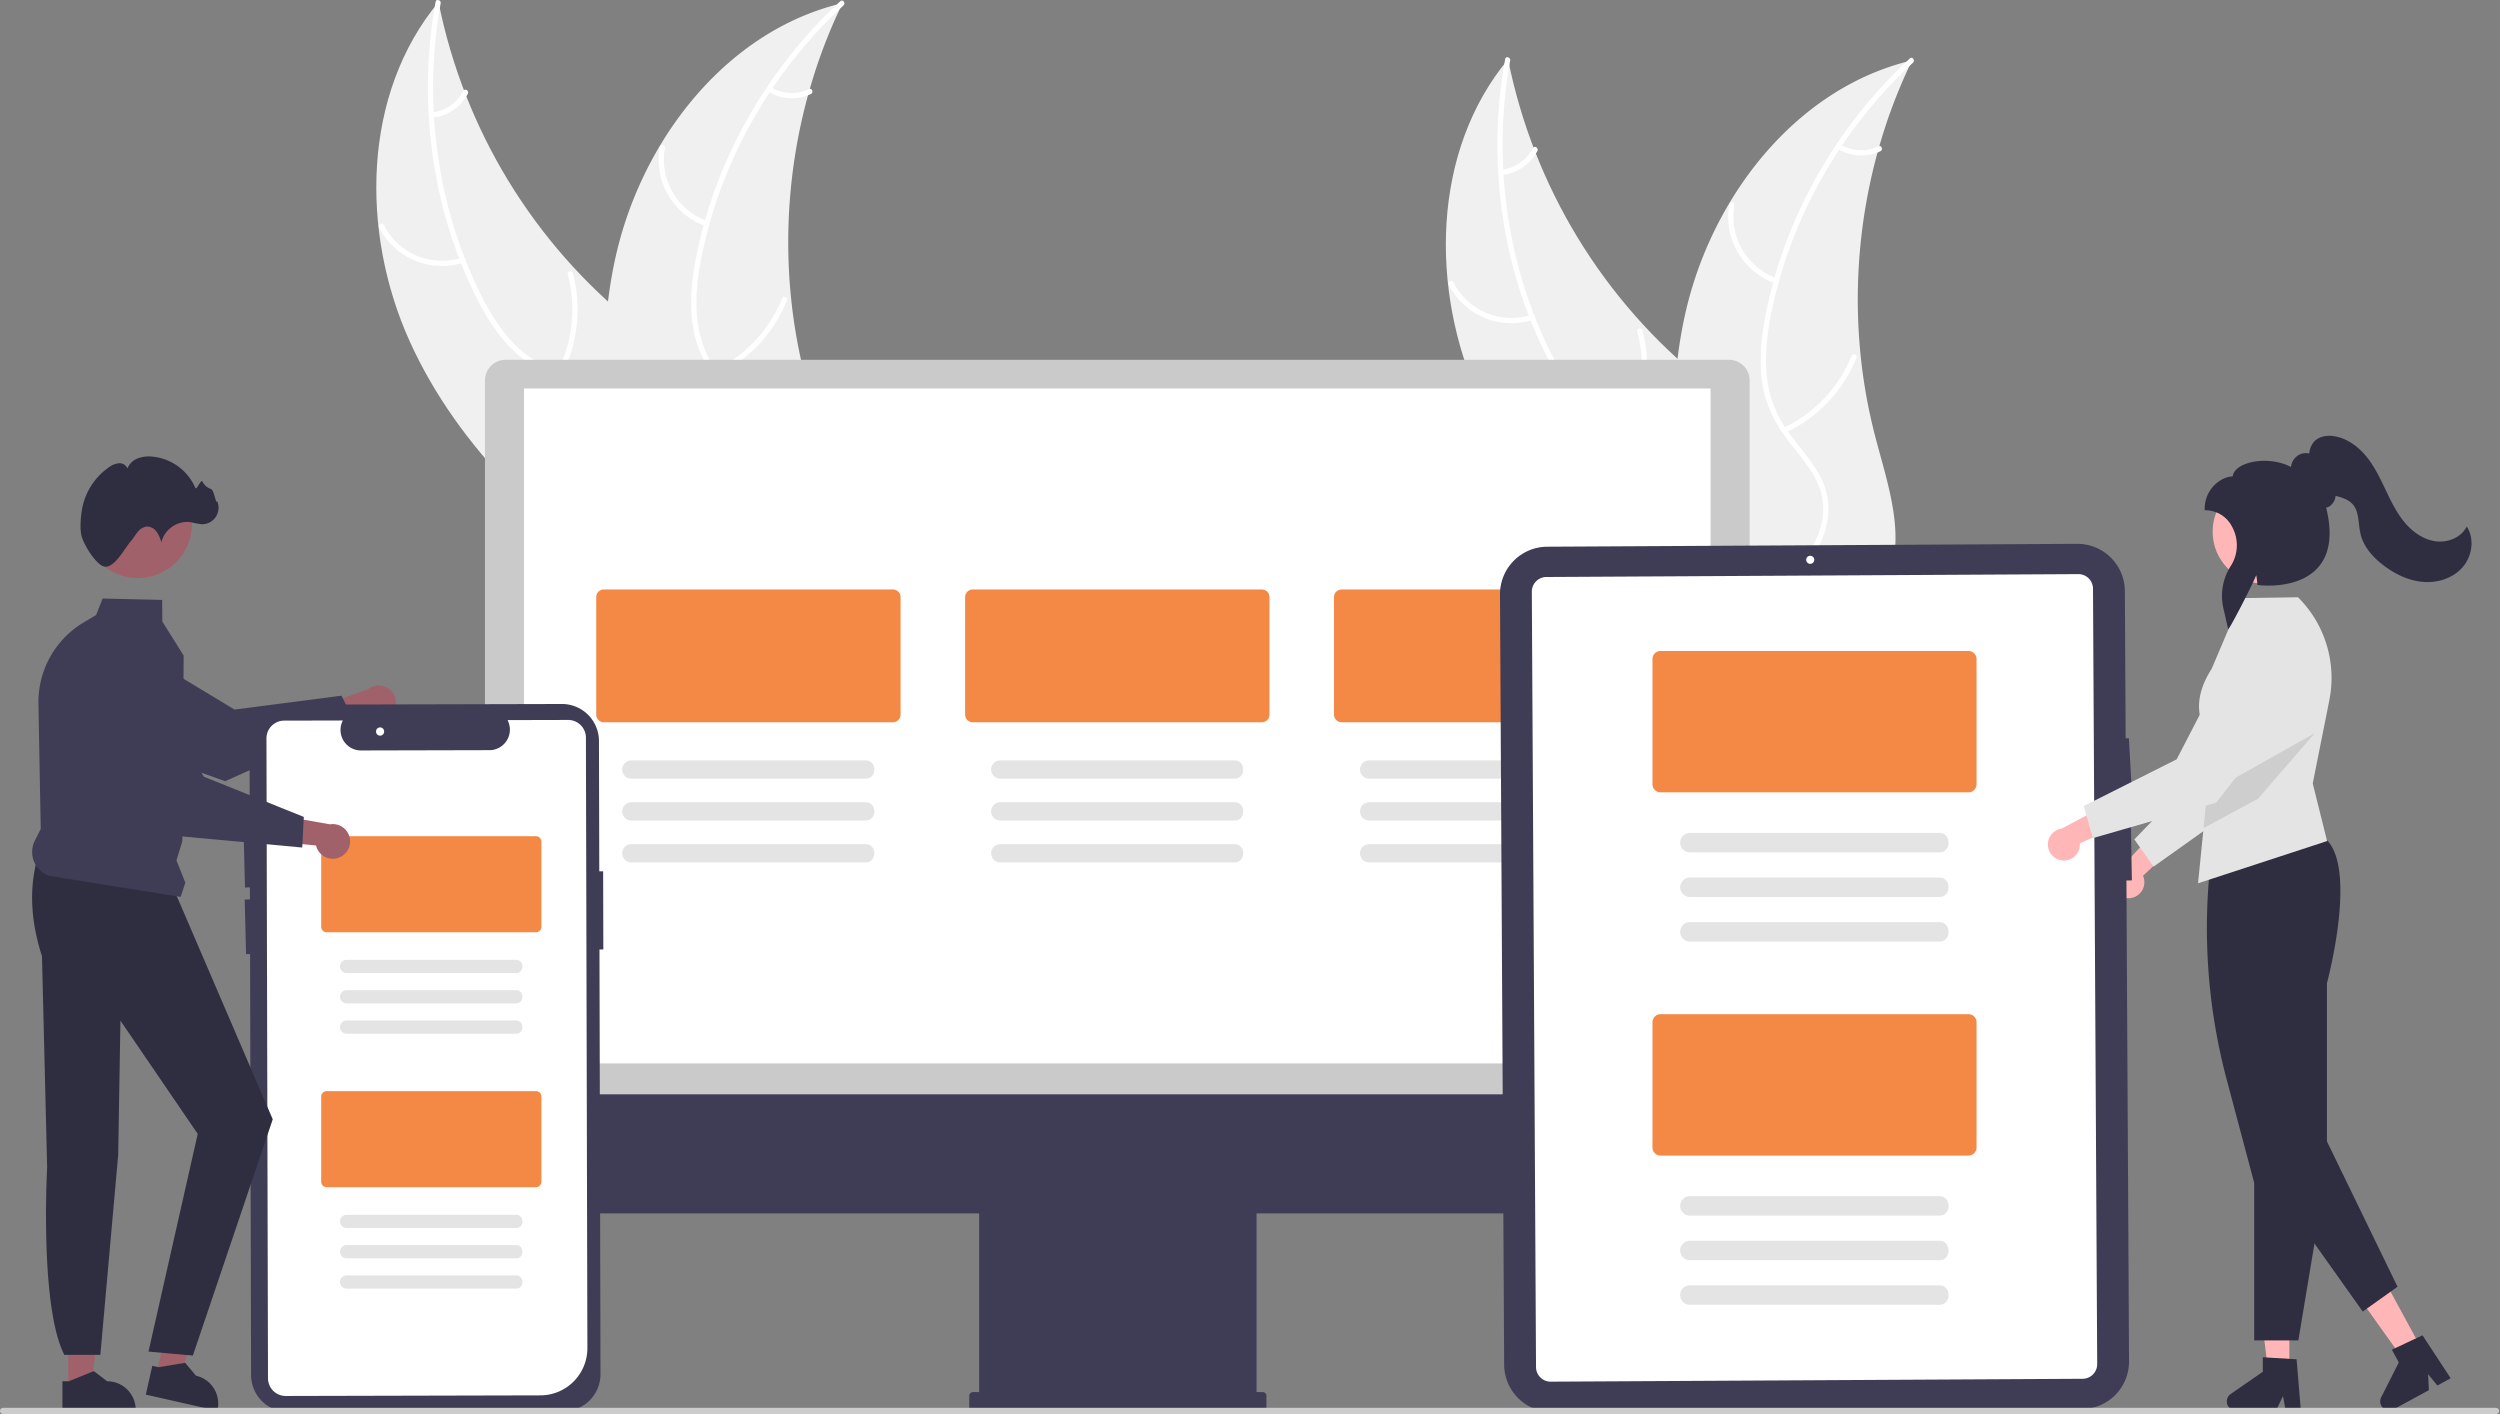 <svg width="884" height="500" fill="none" xmlns="http://www.w3.org/2000/svg"><rect width="100%" height="100%" fill="#808080" stroke="none"/><g clip-path="url(#a)"><path d="M753.973 317.442a5.631 5.631 0 0 0 3.705-2.991 5.65 5.65 0 0 0 .09-4.767l14.594-13.676-10.096-2.432-12.312 13.361a5.673 5.673 0 0 0 .029 10.042 5.637 5.637 0 0 0 3.99.463Z" fill="#FFB6B6"/><path d="m761.513 306.426-6.807-9.616 25.566-26.495 5.936-41.763a14.223 14.223 0 0 1 6.6-10.092 14.15 14.15 0 0 1 11.964-1.367 14.201 14.201 0 0 1 8.167 7.154 14.244 14.244 0 0 1 .739 10.845l-15.146 45.025-37.019 26.309Z" fill="#E4E4E4"/><path d="M809.515 484.374h-7.556l-3.594-29.202 11.152.001-.002 29.201Z" fill="#FFB6B6"/><path d="M813.58 498.749h-5.361l-.957-5.072-2.451 5.072h-14.22a3.191 3.191 0 0 1-3.052-2.249 3.211 3.211 0 0 1 1.235-3.589l11.356-7.858v-5.128l11.944.714 1.506 18.11Z" fill="#2F2E41"/><path d="m856.13 476.67-6.636 3.619-17.088-23.929 9.796-5.341 13.928 25.651Z" fill="#FFB6B6"/><path d="m866.558 487.35-4.709 2.568-3.26-3.997.266 5.629-12.49 6.81a3.195 3.195 0 0 1-4.68-2.283 3.21 3.21 0 0 1 .299-1.975l6.226-12.341-2.446-4.504 10.833-5.093 9.961 15.186ZM812.699 473.976h-15.615v-55.715l-9.667-36.323a208.326 208.326 0 0 1-5.429-79.733l.013-.109.084-.07c.248-.209 24.99-20.708 40.64-5.027 10.549 10.57.637 48.577.082 50.663v65.52l-10.108 60.794Z" fill="#2F2E41"/><path d="m812.66 211.274-.082-.083-19.91.304-10.63 24.999c-9.84 15.314-.431 24.024.23 25.404l-1.882 18.79-1.212 12.123-1.946 19.517 45.631-14.937-5.076-20.372 5.865-29.387a40.264 40.264 0 0 0-.936-19.562 40.206 40.206 0 0 0-10.052-16.796Z" fill="#E4E4E4"/><path d="m803.383 418.549 32.078 45.21 12.305-8.767-26.79-55.163-17.593 18.72Z" fill="#2F2E41"/><path d="M800.763 206.416c10.151 0 18.381-8.246 18.381-18.418 0-10.171-8.23-18.417-18.381-18.417-10.152 0-18.381 8.246-18.381 18.417 0 10.172 8.229 18.418 18.381 18.418Z" fill="#FFB6B6"/><path opacity=".1" d="m818.49 259.249-20.048 23.177-19.268 10.385 1.212-12.123 11.346-6.383 26.758-15.056Z" fill="#000"/><path d="m787.889 222.513-1.725-7.572a19.482 19.482 0 0 1-.161-7.712 19.478 19.478 0 0 1 2.841-7.169 13.548 13.548 0 0 0 .415-13.803 10.598 10.598 0 0 0-9.231-5.826h-.459v-.46c0-6.604 5.137-11.265 9.913-11.533.172-1.374 1.144-2.606 2.837-3.584 4.043-2.336 11.861-2.842 17.768.271a5.61 5.61 0 0 1 3.457-4.591 5.511 5.511 0 0 1 3.019-.174 6.857 6.857 0 0 1 1.92-4.414c1.631-1.583 4.247-2.185 7.179-1.654 4.026.732 7.994 3.301 11.173 7.236 2.819 3.489 4.776 7.601 6.669 11.576 1.861 3.911 3.785 7.954 6.575 11.378 3.056 3.75 6.842 6.18 10.662 6.842 4.454.772 9.026-1.065 11.118-4.468l.416-.675.378.697c2.351 4.327 1.389 10.274-2.287 14.139-3.296 3.467-8.468 5.232-13.832 4.72-4.541-.433-9.122-2.367-13.614-5.747-4.463-3.358-7.222-7.069-8.202-11.031a29.789 29.789 0 0 1-.59-3.719c-.304-2.62-.59-5.095-2.199-6.917-1.446-1.638-3.683-2.347-5.667-2.884l-.389-.104a5.101 5.101 0 0 1-2.169 3.702 3.66 3.66 0 0 1-1.184.457c2.3 9.276 1.354 16.378-2.814 21.113-7.035 7.994-20.554 6.349-21.127 6.276l-.38-.049-.02-.384a21.23 21.23 0 0 0-.376-3.068c-1.936 4.674-8.45 17.036-9.321 18.282l-.593.849Z" fill="#2F2E41"/><path d="M138.775 252.251a6.065 6.065 0 0 1-7.144 1.947 6.077 6.077 0 0 1-2.16-1.507l-19.796 8.627 1.928-11.073 18.503-6.495a6.101 6.101 0 0 1 8.103.393 6.126 6.126 0 0 1 .566 8.108Z" fill="#A0616A"/><path d="M125.565 255.709 79.586 276.23l-.099-.035-52.404-18.712a17.285 17.285 0 0 1-8.318-9.677 17.326 17.326 0 0 1 .577-12.758 17.24 17.24 0 0 1 10.583-9.376 17.222 17.222 0 0 1 14.024 1.696l38.999 23.539 37.816-4.911 4.801 9.713Z" fill="#3F3D56"/><path d="M144.828 120.594C127.446 82.07 128.087 33.24 155.063.732c9.025 45.077 33.672 85.503 69.581 114.125 13.888 10.988 30.477 21.761 34.271 39.079 2.361 10.776-.986 22.174-6.771 31.561s-13.849 17.109-21.822 24.719l-.894 2.604c-34.691-24.065-67.218-53.703-84.6-92.226Z" fill="#F0F0F0"/><path d="M155.814 1.202c-6.208 34.062-1.596 70.332 13.494 101.54 3.262 6.747 7.157 13.306 12.373 18.733a41.023 41.023 0 0 0 18.633 10.946c6.561 1.919 13.494 3.121 19.475 6.605 6.304 3.672 10.216 9.834 11.741 16.901 1.864 8.645.518 17.447-1.098 26.008-1.794 9.506-3.807 19.351-1.208 28.907.315 1.158-1.496 1.58-1.811.424-4.522-16.626 4.27-33.023 3.041-49.738-.573-7.8-3.496-15.473-10.17-19.992-5.837-3.952-12.985-5.198-19.645-7.083-6.993-1.981-13.273-5.005-18.617-10.023-5.466-5.133-9.626-11.554-13.046-18.187a161.754 161.754 0 0 1-15.488-48.04 169.765 169.765 0 0 1 .549-57.551c.214-1.177 1.99-.62 1.777.55Z" fill="#fff"/><path d="M163.869 92.857a24.885 24.885 0 0 1-17.181-.723 24.948 24.948 0 0 1-12.626-11.697c-.541-1.069 1.092-1.961 1.634-.89a23.104 23.104 0 0 0 11.754 10.886 23.043 23.043 0 0 0 15.996.61c1.137-.372 1.554 1.445.423 1.814ZM196.859 131.887a48.232 48.232 0 0 0 3.887-34.87c-.311-1.16 1.5-1.582 1.811-.424a50.169 50.169 0 0 1-4.118 36.277c-.561 1.062-2.138.072-1.58-.983ZM152.785 39.733a14.092 14.092 0 0 0 6.481-2.384 14.124 14.124 0 0 0 4.577-5.18c.548-1.069 2.124-.078 1.58.983a15.837 15.837 0 0 1-5.066 5.72 15.793 15.793 0 0 1-7.149 2.676.96.96 0 0 1-1.117-.696.937.937 0 0 1 .694-1.119Z" fill="#fff"/><path d="M297.922 1.11c-.323.676-.646 1.353-.961 2.043a186.469 186.469 0 0 0-10.608 28.274 78.351 78.351 0 0 0-.647 2.257 196.678 196.678 0 0 0-5.952 72.027 191.045 191.045 0 0 0 5.161 28.5c3.37 12.92 8.049 26.659 6.993 39.56a32.64 32.64 0 0 1-.534 4.012l-58.706 35.929c-.175.014-.341.043-.516.058l-2.279 1.542c-.159-.474-.314-.969-.474-1.442-.094-.275-.174-.557-.268-.832-.058-.185-.116-.371-.179-.535a3.786 3.786 0 0 1-.05-.172c-.063-.164-.104-.323-.159-.474a618.348 618.348 0 0 1-2.572-8.321c-.008-.014-.008-.014-.003-.035-6.342-21.236-10.971-43.188-12.126-65.147-.035-.661-.078-1.334-.086-2.011a182.317 182.317 0 0 1 1.023-29.669 161.185 161.185 0 0 1 2.749-16.037 133.87 133.87 0 0 1 15.462-38.836c14.265-24.025 36.041-43.212 62.691-50.18a97.82 97.82 0 0 1 2.041-.512Z" fill="#F0F0F0"/><path d="M298.245 1.937C272.821 25.388 254.71 57.13 248.006 91.15c-1.449 7.356-2.28 14.943-1.377 22.422a41.166 41.166 0 0 0 8.301 19.98c4.085 5.491 8.898 10.633 11.58 17.023 2.827 6.735 2.249 14.016-.78 20.577-3.707 8.028-10.071 14.243-16.505 20.104-7.144 6.508-14.667 13.154-18.333 22.352-.445 1.114-2.145.358-1.701-.754 6.379-16.003 23.252-23.791 32.314-37.878 4.229-6.574 6.506-14.464 3.892-22.098-2.285-6.676-7.244-11.983-11.428-17.507-4.394-5.799-7.591-12.003-8.843-19.233-1.28-7.396-.743-15.032.512-22.392a161.75 161.75 0 0 1 16.499-47.701 169.418 169.418 0 0 1 35.02-45.62c.878-.81 1.961.707 1.088 1.512Z" fill="#fff"/><path d="M249.603 79.977a24.937 24.937 0 0 1-13.283-10.942 25.016 25.016 0 0 1-3.053-16.956c.21-1.18 2.05-.907 1.839.275a23.172 23.172 0 0 0 2.844 15.783 23.092 23.092 0 0 0 12.406 10.136c1.131.39.372 2.092-.753 1.704ZM252.492 131.042a48.107 48.107 0 0 0 24.056-25.497c.448-1.113 2.148-.357 1.701.754a50.033 50.033 0 0 1-25.086 26.481c-1.086.509-1.751-1.232-.671-1.738ZM272.674 30.874a14.094 14.094 0 0 0 13.375.631c1.079-.522 1.743 1.22.671 1.738a15.79 15.79 0 0 1-14.799-.665.961.961 0 0 1-.474-1.229.938.938 0 0 1 1.227-.475Z" fill="#fff"/><path d="M523.017 140.828c-17.381-38.523-16.74-87.354 10.235-119.862 9.025 45.078 33.672 85.504 69.581 114.126 13.888 10.988 30.477 21.76 34.271 39.079 2.361 10.776-.986 22.174-6.771 31.561s-13.849 17.109-21.822 24.719l-.894 2.604c-34.691-24.066-67.218-53.703-84.6-92.227Z" fill="#F0F0F0"/><path d="M534.003 21.436c-6.208 34.063-1.596 70.333 13.494 101.54 3.262 6.747 7.158 13.307 12.373 18.733a41.014 41.014 0 0 0 18.633 10.946c6.561 1.92 13.494 3.122 19.475 6.606 6.304 3.672 10.217 9.834 11.741 16.9 1.865 8.646.518 17.448-1.098 26.009-1.794 9.506-3.807 19.351-1.208 28.906.315 1.158-1.496 1.58-1.811.424-4.522-16.625 4.271-33.022 3.042-49.737-.574-7.8-3.497-15.473-10.171-19.992-5.836-3.952-12.985-5.198-19.644-7.084-6.993-1.98-13.274-5.005-18.618-10.022-5.466-5.133-9.626-11.554-13.046-18.188a161.747 161.747 0 0 1-15.488-48.04 169.765 169.765 0 0 1 .549-57.55c.215-1.177 1.99-.62 1.777.55Z" fill="#fff"/><path d="M542.058 113.092a24.887 24.887 0 0 1-17.181-.723 24.948 24.948 0 0 1-12.626-11.697c-.541-1.07 1.092-1.962 1.634-.89a23.1 23.1 0 0 0 11.755 10.886 23.04 23.04 0 0 0 15.995.609c1.138-.371 1.554 1.445.423 1.815ZM575.048 152.121a48.23 48.23 0 0 0 3.887-34.87c-.311-1.159 1.501-1.581 1.811-.424a50.167 50.167 0 0 1-4.118 36.278c-.561 1.061-2.138.072-1.58-.984ZM530.974 59.968a14.095 14.095 0 0 0 6.482-2.385c1.93-1.32 3.503-3.1 4.576-5.18.548-1.068 2.124-.078 1.58.983a15.826 15.826 0 0 1-5.066 5.72 15.791 15.791 0 0 1-7.149 2.676.96.96 0 0 1-1.117-.695.937.937 0 0 1 .694-1.119Z" fill="#fff"/><path d="M676.111 21.344c-.322.677-.645 1.353-.961 2.044a186.468 186.468 0 0 0-10.608 28.274 81.699 81.699 0 0 0-.647 2.257 196.679 196.679 0 0 0-5.952 72.027 190.943 190.943 0 0 0 5.162 28.5c3.369 12.919 8.048 26.659 6.992 39.559a32.822 32.822 0 0 1-.533 4.013l-58.707 35.928c-.174.015-.341.043-.516.058l-2.279 1.542c-.159-.473-.314-.968-.474-1.442-.093-.274-.174-.557-.267-.831-.059-.185-.116-.371-.18-.535-.019-.062-.038-.124-.05-.172-.063-.164-.104-.323-.159-.474a618.489 618.489 0 0 1-2.572-8.322c-.008-.013-.008-.013-.003-.035-6.342-21.235-10.97-43.188-12.126-65.146-.035-.661-.078-1.335-.086-2.012a182.192 182.192 0 0 1 1.024-29.668 160.86 160.86 0 0 1 2.748-16.037 133.9 133.9 0 0 1 15.462-38.836c14.265-24.026 36.041-43.212 62.691-50.18a98.134 98.134 0 0 1 2.041-.512Z" fill="#F0F0F0"/><path d="M676.435 22.171c-25.424 23.452-43.536 55.194-50.239 89.214-1.45 7.355-2.281 14.943-1.377 22.422a41.155 41.155 0 0 0 8.3 19.98c4.085 5.491 8.898 10.633 11.58 17.023 2.827 6.735 2.249 14.015-.78 20.577-3.706 8.028-10.07 14.243-16.505 20.104-7.144 6.508-14.667 13.154-18.333 22.352-.445 1.114-2.144.358-1.701-.755 6.379-16.002 23.252-23.79 32.315-37.877 4.228-6.574 6.505-14.464 3.892-22.099-2.286-6.676-7.245-11.983-11.429-17.506-4.394-5.8-7.591-12.004-8.843-19.234-1.28-7.395-.743-15.032.512-22.392a161.755 161.755 0 0 1 16.5-47.7 169.392 169.392 0 0 1 35.019-45.62c.878-.81 1.961.706 1.089 1.511Z" fill="#fff"/><path d="M627.792 100.212a24.945 24.945 0 0 1-13.283-10.942 25.016 25.016 0 0 1-3.053-16.956c.21-1.18 2.051-.907 1.84.274a23.166 23.166 0 0 0 2.843 15.784 23.098 23.098 0 0 0 12.406 10.136c1.132.39.372 2.091-.753 1.704ZM630.682 151.277a48.11 48.11 0 0 0 24.056-25.497c.448-1.113 2.148-.358 1.7.754a50.04 50.04 0 0 1-25.086 26.481c-1.086.509-1.75-1.232-.67-1.738ZM650.863 51.109a14.094 14.094 0 0 0 13.375.631c1.079-.523 1.743 1.219.671 1.738a15.789 15.789 0 0 1-14.798-.665.963.963 0 0 1-.474-1.23.935.935 0 0 1 1.226-.474Z" fill="#fff"/><path d="M171.475 393.969h447.201V134.553a7.347 7.347 0 0 0-2.146-5.182 7.316 7.316 0 0 0-5.171-2.149H178.792a7.317 7.317 0 0 0-5.171 2.149 7.351 7.351 0 0 0-2.146 5.182v259.416Z" fill="#CACACA"/><path d="M604.859 137.361H185.292V376.03h419.567V137.361Z" fill="#fff"/><path d="M171.086 386.949v32.013a10.12 10.12 0 0 0 2.954 7.145 10.067 10.067 0 0 0 7.132 2.96H346.23v63.177h-2.193a1.306 1.306 0 0 0-1.21.811c-.066.159-.1.33-.1.502v4.394a1.316 1.316 0 0 0 .809 1.213c.159.066.329.1.501.1h102.466a1.31 1.31 0 0 0 1.31-1.313v-4.394a1.32 1.32 0 0 0-.808-1.213 1.31 1.31 0 0 0-.502-.1h-2.193v-63.177h165.059a10.062 10.062 0 0 0 7.131-2.96 10.098 10.098 0 0 0 2.954-7.145v-32.013H171.086Z" fill="#3F3D56"/><path d="M315.757 255.392H213.512a2.689 2.689 0 0 1-1.9-.79 2.698 2.698 0 0 1-.788-1.903V211.13a2.697 2.697 0 0 1 2.688-2.693h102.245a2.689 2.689 0 0 1 1.9.79 2.7 2.7 0 0 1 .788 1.903v41.569a2.703 2.703 0 0 1-.788 1.903 2.689 2.689 0 0 1-1.9.79Z" fill="#F48945"/><path d="M306.022 275.333h-82.775a3.222 3.222 0 0 1-2.28-.947 3.234 3.234 0 0 1 0-4.569 3.222 3.222 0 0 1 2.28-.947h82.775c4.158-.058 4.2 6.521 0 6.463ZM306.022 290.143h-82.775c-.855 0-1.675-.34-2.28-.946a3.234 3.234 0 0 1 2.28-5.517h82.775c4.158-.058 4.2 6.522 0 6.463ZM306.022 304.954h-82.775a3.222 3.222 0 0 1-2.28-.947 3.234 3.234 0 0 1 0-4.57 3.221 3.221 0 0 1 2.28-.946h82.775c4.158-.058 4.2 6.521 0 6.463Z" fill="#E4E4E4"/><path d="M446.198 255.392H343.953a2.689 2.689 0 0 1-1.9-.79 2.703 2.703 0 0 1-.788-1.903V211.13a2.7 2.7 0 0 1 .788-1.903 2.689 2.689 0 0 1 1.9-.79h102.245a2.697 2.697 0 0 1 2.688 2.693v41.569a2.698 2.698 0 0 1-.788 1.903 2.689 2.689 0 0 1-1.9.79Z" fill="#F48945"/><path d="M436.463 275.333h-82.774a3.223 3.223 0 0 1-2.281-.947 3.233 3.233 0 0 1 2.281-5.516h82.774c4.159-.058 4.2 6.521 0 6.463ZM436.463 290.143h-82.774c-.856 0-1.676-.34-2.281-.946a3.233 3.233 0 0 1 2.281-5.517h82.774c4.159-.058 4.2 6.522 0 6.463ZM436.463 304.954h-82.774a3.223 3.223 0 0 1-2.281-.947 3.233 3.233 0 0 1 2.281-5.516h82.774c4.159-.058 4.2 6.521 0 6.463Z" fill="#E4E4E4"/><path d="M576.64 255.392H474.394a2.694 2.694 0 0 1-2.687-2.693V211.13a2.692 2.692 0 0 1 2.687-2.693H576.64a2.697 2.697 0 0 1 2.687 2.693v41.569a2.698 2.698 0 0 1-.788 1.903 2.688 2.688 0 0 1-1.899.79Z" fill="#F48945"/><path d="M566.904 275.333H484.13a3.223 3.223 0 0 1-2.281-.947 3.238 3.238 0 0 1 0-4.569 3.223 3.223 0 0 1 2.281-.947h82.774c4.159-.058 4.2 6.521 0 6.463ZM566.904 290.143H484.13a3.219 3.219 0 0 1-2.277-.948 3.234 3.234 0 0 1 2.277-5.515h82.774c4.159-.058 4.2 6.522 0 6.463ZM566.904 304.954H484.13a3.223 3.223 0 0 1-2.281-.947 3.238 3.238 0 0 1 0-4.57 3.222 3.222 0 0 1 2.281-.946h82.774c4.159-.058 4.2 6.521 0 6.463Z" fill="#E4E4E4"/><path d="m751.354 208.998.28 52.104 1.139-.065 1.083 19.29-2.115.116.058 11.589 1.694-.033.343 19.307-1.928.035.918 170.022a16.826 16.826 0 0 1-4.848 11.895 16.762 16.762 0 0 1-11.818 4.988l-187.441 1.018a16.758 16.758 0 0 1-11.873-4.858 16.822 16.822 0 0 1-4.977-11.842l-1.472-272.365a16.823 16.823 0 0 1 4.849-11.895 16.755 16.755 0 0 1 11.818-4.987l187.441-1.018a16.763 16.763 0 0 1 11.87 4.86 16.83 16.83 0 0 1 4.979 11.839Z" fill="#3F3D56"/><path d="m736.431 487.535-188.101 1.022a5.172 5.172 0 0 1-3.659-1.498 5.19 5.19 0 0 1-1.534-3.65l-1.484-274.176a5.186 5.186 0 0 1 1.495-3.666 5.164 5.164 0 0 1 3.642-1.538l188.102-1.022a5.167 5.167 0 0 1 3.659 1.498 5.19 5.19 0 0 1 1.534 3.65l1.484 274.176a5.188 5.188 0 0 1-1.495 3.666 5.165 5.165 0 0 1-3.643 1.538ZM640.098 199.38a1.428 1.428 0 0 0 0-2.857c-.787 0-1.425.64-1.425 1.428 0 .789.638 1.429 1.425 1.429Z" fill="#fff"/><path d="M696.044 280.179H587.177a2.864 2.864 0 0 1-2.861-2.868V233.05c.001-.76.303-1.489.839-2.026a2.86 2.86 0 0 1 2.022-.841h108.867a2.862 2.862 0 0 1 2.023.841c.536.537.838 1.266.839 2.026v44.261a2.867 2.867 0 0 1-2.862 2.868Z" fill="#F48945"/><path d="M685.678 301.411h-88.134a3.433 3.433 0 0 1-3.434-3.441 3.432 3.432 0 0 1 3.434-3.44h88.134c4.429-.062 4.473 6.943 0 6.881ZM685.678 317.181h-88.134a3.434 3.434 0 0 1-3.429-3.441 3.434 3.434 0 0 1 3.429-3.441h88.134c4.429-.062 4.473 6.944 0 6.882ZM685.678 332.95h-88.134a3.432 3.432 0 0 1-3.434-3.44c0-.913.362-1.788 1.005-2.433a3.43 3.43 0 0 1 2.429-1.008h88.134c4.429-.062 4.473 6.944 0 6.881Z" fill="#E4E4E4"/><path d="M696.044 408.609H587.177a2.86 2.86 0 0 1-2.022-.841 2.876 2.876 0 0 1-.839-2.026V361.48c.001-.76.303-1.489.839-2.026a2.86 2.86 0 0 1 2.022-.841h108.867a2.862 2.862 0 0 1 2.023.841c.536.537.838 1.266.839 2.026v44.262a2.874 2.874 0 0 1-.839 2.026 2.862 2.862 0 0 1-2.023.841Z" fill="#F48945"/><path d="M685.678 429.841h-88.134a3.432 3.432 0 0 1-3.434-3.44c0-.913.362-1.788 1.005-2.433a3.43 3.43 0 0 1 2.429-1.008h88.134c4.429-.062 4.473 6.944 0 6.881ZM685.678 445.611h-88.134a3.434 3.434 0 0 1-3.429-3.441c0-.911.361-1.786 1.004-2.431a3.43 3.43 0 0 1 2.425-1.009h88.134c4.429-.062 4.473 6.943 0 6.881ZM685.678 461.38h-88.134a3.432 3.432 0 0 1-3.434-3.44 3.433 3.433 0 0 1 3.434-3.441h88.134c4.429-.062 4.473 6.944 0 6.881Z" fill="#E4E4E4"/><path d="m212.335 485.885-.362-150.155 1.366-.003-.066-27.617-1.366.004-.112-46.103a13.13 13.13 0 0 0-3.855-9.262 13.068 13.068 0 0 0-9.262-3.818l-97.38.236c-1.719.004-3.42.347-5.006 1.01a13.095 13.095 0 0 0-7.065 7.113 13.131 13.131 0 0 0-.984 5.02l.078 32.145-2.176.054.48 19.309 1.742-.043.01 4.26-1.853.047.48 19.308 1.42-.035.359 148.828a13.106 13.106 0 0 0 3.848 9.27 13.063 13.063 0 0 0 9.269 3.811l97.38-.236a13.09 13.09 0 0 0 9.24-3.867 13.143 13.143 0 0 0 3.815-9.276Z" fill="#3F3D56"/><path d="M98.923 493.255a6.28 6.28 0 0 1-3.01-2.295 6.304 6.304 0 0 1-1.15-3.61l-.544-226.236a6.29 6.29 0 0 1 1.826-4.447 6.264 6.264 0 0 1 4.429-1.851l20.719-.05-.256.634a7.257 7.257 0 0 0 .709 6.773 7.215 7.215 0 0 0 6.007 3.188l45.982-.111a7.313 7.313 0 0 0 5.618-3.496 7.202 7.202 0 0 0 .5-6.496l-.26-.633 21.402-.052a6.272 6.272 0 0 1 4.436 1.832 6.3 6.3 0 0 1 1.85 4.436l.52 215.849a16.703 16.703 0 0 1-4.851 11.794 16.638 16.638 0 0 1-11.747 4.916l-90.053.218a6.265 6.265 0 0 1-2.127-.363Z" fill="#fff"/><path d="M134.397 260.129c.788 0 1.426-.64 1.426-1.429a1.427 1.427 0 1 0-2.851 0c0 .789.638 1.429 1.425 1.429Z" fill="#fff"/><path d="M189.503 329.658H115.52a1.946 1.946 0 0 1-1.945-1.949V297.63a1.949 1.949 0 0 1 1.945-1.948h73.983a1.949 1.949 0 0 1 1.945 1.948v30.079a1.946 1.946 0 0 1-1.945 1.949Z" fill="#F48945"/><path d="M182.459 344.087h-59.895a2.348 2.348 0 0 1-1.653-.683 2.346 2.346 0 0 1-.507-2.551 2.346 2.346 0 0 1 1.266-1.266c.284-.117.588-.177.894-.176h59.895c3.009-.043 3.039 4.718 0 4.676ZM182.459 354.804h-59.894a2.332 2.332 0 0 1-1.65-.685 2.342 2.342 0 0 1 0-3.307 2.328 2.328 0 0 1 1.65-.685h59.894c3.009-.042 3.039 4.719 0 4.677ZM182.459 365.52h-59.895a2.328 2.328 0 0 1-2.16-1.442 2.355 2.355 0 0 1 0-1.792 2.346 2.346 0 0 1 1.266-1.265 2.31 2.31 0 0 1 .894-.177h59.895c3.009-.042 3.039 4.719 0 4.676Z" fill="#E4E4E4"/><path d="M189.503 419.794H115.52a1.945 1.945 0 0 1-1.945-1.948v-30.079a1.946 1.946 0 0 1 1.945-1.949h73.983a1.946 1.946 0 0 1 1.945 1.949v30.079a1.945 1.945 0 0 1-1.945 1.948Z" fill="#F48945"/><path d="M182.459 434.223h-59.895a2.337 2.337 0 1 1 0-4.676h59.895c3.009-.042 3.039 4.719 0 4.676ZM182.459 444.94h-59.894a2.338 2.338 0 0 1 0-4.676h59.894c3.009-.043 3.039 4.718 0 4.676ZM182.459 455.657h-59.895a2.348 2.348 0 0 1-1.653-.684 2.346 2.346 0 0 1-.507-2.551 2.337 2.337 0 0 1 2.16-1.442h59.895c3.009-.042 3.039 4.719 0 4.677Z" fill="#E4E4E4"/><path d="m24.12 491.047 8.039-.001 3.824-31.068H24.118l.002 31.069Z" fill="#A0616A"/><path d="M22.07 488.417h2.262l8.834-3.6 4.735 3.599c2.676 0 5.242 1.065 7.134 2.961a10.12 10.12 0 0 1 2.956 7.148v.329l-25.921.001v-10.438Z" fill="#2F2E41"/><path d="m55.273 485.971 7.84 1.774 10.561-29.462-11.573-2.618-6.828 30.306Z" fill="#A0616A"/><path d="m53.85 482.953 2.207.499 9.409-1.561 3.827 4.556c2.61.59 4.88 2.196 6.308 4.463a10.125 10.125 0 0 1 1.312 7.624l-.073.321-25.284-5.72 2.294-10.182ZM13.938 301.107c-3.769 11.39-3.37 23.754.906 37.023l1.828 74.711s-2.724 48.993 6.066 66.234h12.746l6.311-70.709.793-47.46 27.327 40.04-17.406 76.972 15.689 1.406 28.244-83.533-34.848-81.041-47.656-13.643Z" fill="#2F2E41"/><path d="m63.867 317.143-46.35-7.428a8.86 8.86 0 0 1-5.455-5.003 8.875 8.875 0 0 1 .241-7.405l2.102-4.213-.816-44.259a32.837 32.837 0 0 1 4.107-16.473 32.758 32.758 0 0 1 11.78-12.206l4.52-2.708 2.284-5.812 21.063.515.061 7.623 7.544 12.052v.05l-.474 65.599-2.079 6.769 3.143 7.874-1.671 5.025Z" fill="#3F3D56"/><path d="M48.74 204.409c10.57 0 19.138-8.586 19.138-19.176 0-10.591-8.568-19.176-19.138-19.176-10.57 0-19.138 8.585-19.138 19.176 0 10.59 8.569 19.176 19.138 19.176Z" fill="#A0616A"/><path d="M28.812 189.413c-.57-2.409-.309-5.8.014-8.226a23.055 23.055 0 0 1 3.168-9.03 23.014 23.014 0 0 1 6.559-6.959 7.003 7.003 0 0 1 3.49-1.39 3.017 3.017 0 0 1 3.029 1.836 6.284 6.284 0 0 1 3.543-3.52 11.05 11.05 0 0 1 5.044-.681 18.412 18.412 0 0 1 9.204 3.382 18.458 18.458 0 0 1 6.173 7.632c.51 1.217 1.939-3.278 2.586-2.128a5.106 5.106 0 0 0 2.893 2.547c1.27.355 1.785 5.594 2.284 4.372a5.832 5.832 0 0 1-2.727 7.503 5.796 5.796 0 0 1-2.83.617 31.913 31.913 0 0 1-3.803-.729 9.468 9.468 0 0 0-6.536 1.583 9.5 9.5 0 0 0-3.845 5.527 12.603 12.603 0 0 0-1.652-3.684 4.263 4.263 0 0 0-1.479-1.353 4.262 4.262 0 0 0-1.932-.525 4.784 4.784 0 0 0-3.283 1.891c-.842.991-1.475 2.148-2.324 3.134-2.49 2.892-5.858 9.639-9.408 9.147-2.8-.389-7.389-7.656-8.168-10.946Z" fill="#2F2E41"/><path d="M120.084 303.146a6.054 6.054 0 0 1-5.138-.139 6.086 6.086 0 0 1-3.192-4.036l-21.478-2.174 7.086-8.714 19.309 3.4a6.097 6.097 0 0 1 4.256.847 6.118 6.118 0 0 1 2.621 3.466c.42 1.437.3 2.979-.338 4.334a6.112 6.112 0 0 1-3.126 3.016Z" fill="#A0616A"/><path d="m106.874 299.689-50.122-4.627-.068-.079-36.58-41.998a17.322 17.322 0 0 1-2.534-12.517 17.3 17.3 0 0 1 6.73-10.846 17.21 17.21 0 0 1 20.402-.042 17.26 17.26 0 0 1 4.81 5.399l22.53 39.641 35.384 14.245-.552 10.824Z" fill="#3F3D56"/><path d="M882.581 500H1.093a1.094 1.094 0 0 1 0-2.19h881.488a1.092 1.092 0 0 1 1.093 1.095 1.096 1.096 0 0 1-1.093 1.095Z" fill="#CCC"/><path d="M729.285 304.253a5.619 5.619 0 0 0 5.808-3.644 5.645 5.645 0 0 0 .335-2.419l18.289-8.068-8.725-5.642-16.03 8.527a5.652 5.652 0 0 0-3.506 1.965 5.67 5.67 0 0 0 .216 7.521 5.651 5.651 0 0 0 3.613 1.76Z" fill="#FFB6B6"/><path d="m740.038 296.356-3.248-11.33 32.875-16.527 19.393-37.442a14.199 14.199 0 0 1 3.965-4.735 14.15 14.15 0 0 1 11.764-2.573 14.175 14.175 0 0 1 5.573 2.649 14.24 14.24 0 0 1 2.461 19.938l-29.161 37.468-43.622 12.552Z" fill="#E4E4E4"/></g><defs><clipPath id="a"><path fill="#fff" d="M0 0h883.673v500H0z"/></clipPath></defs></svg>